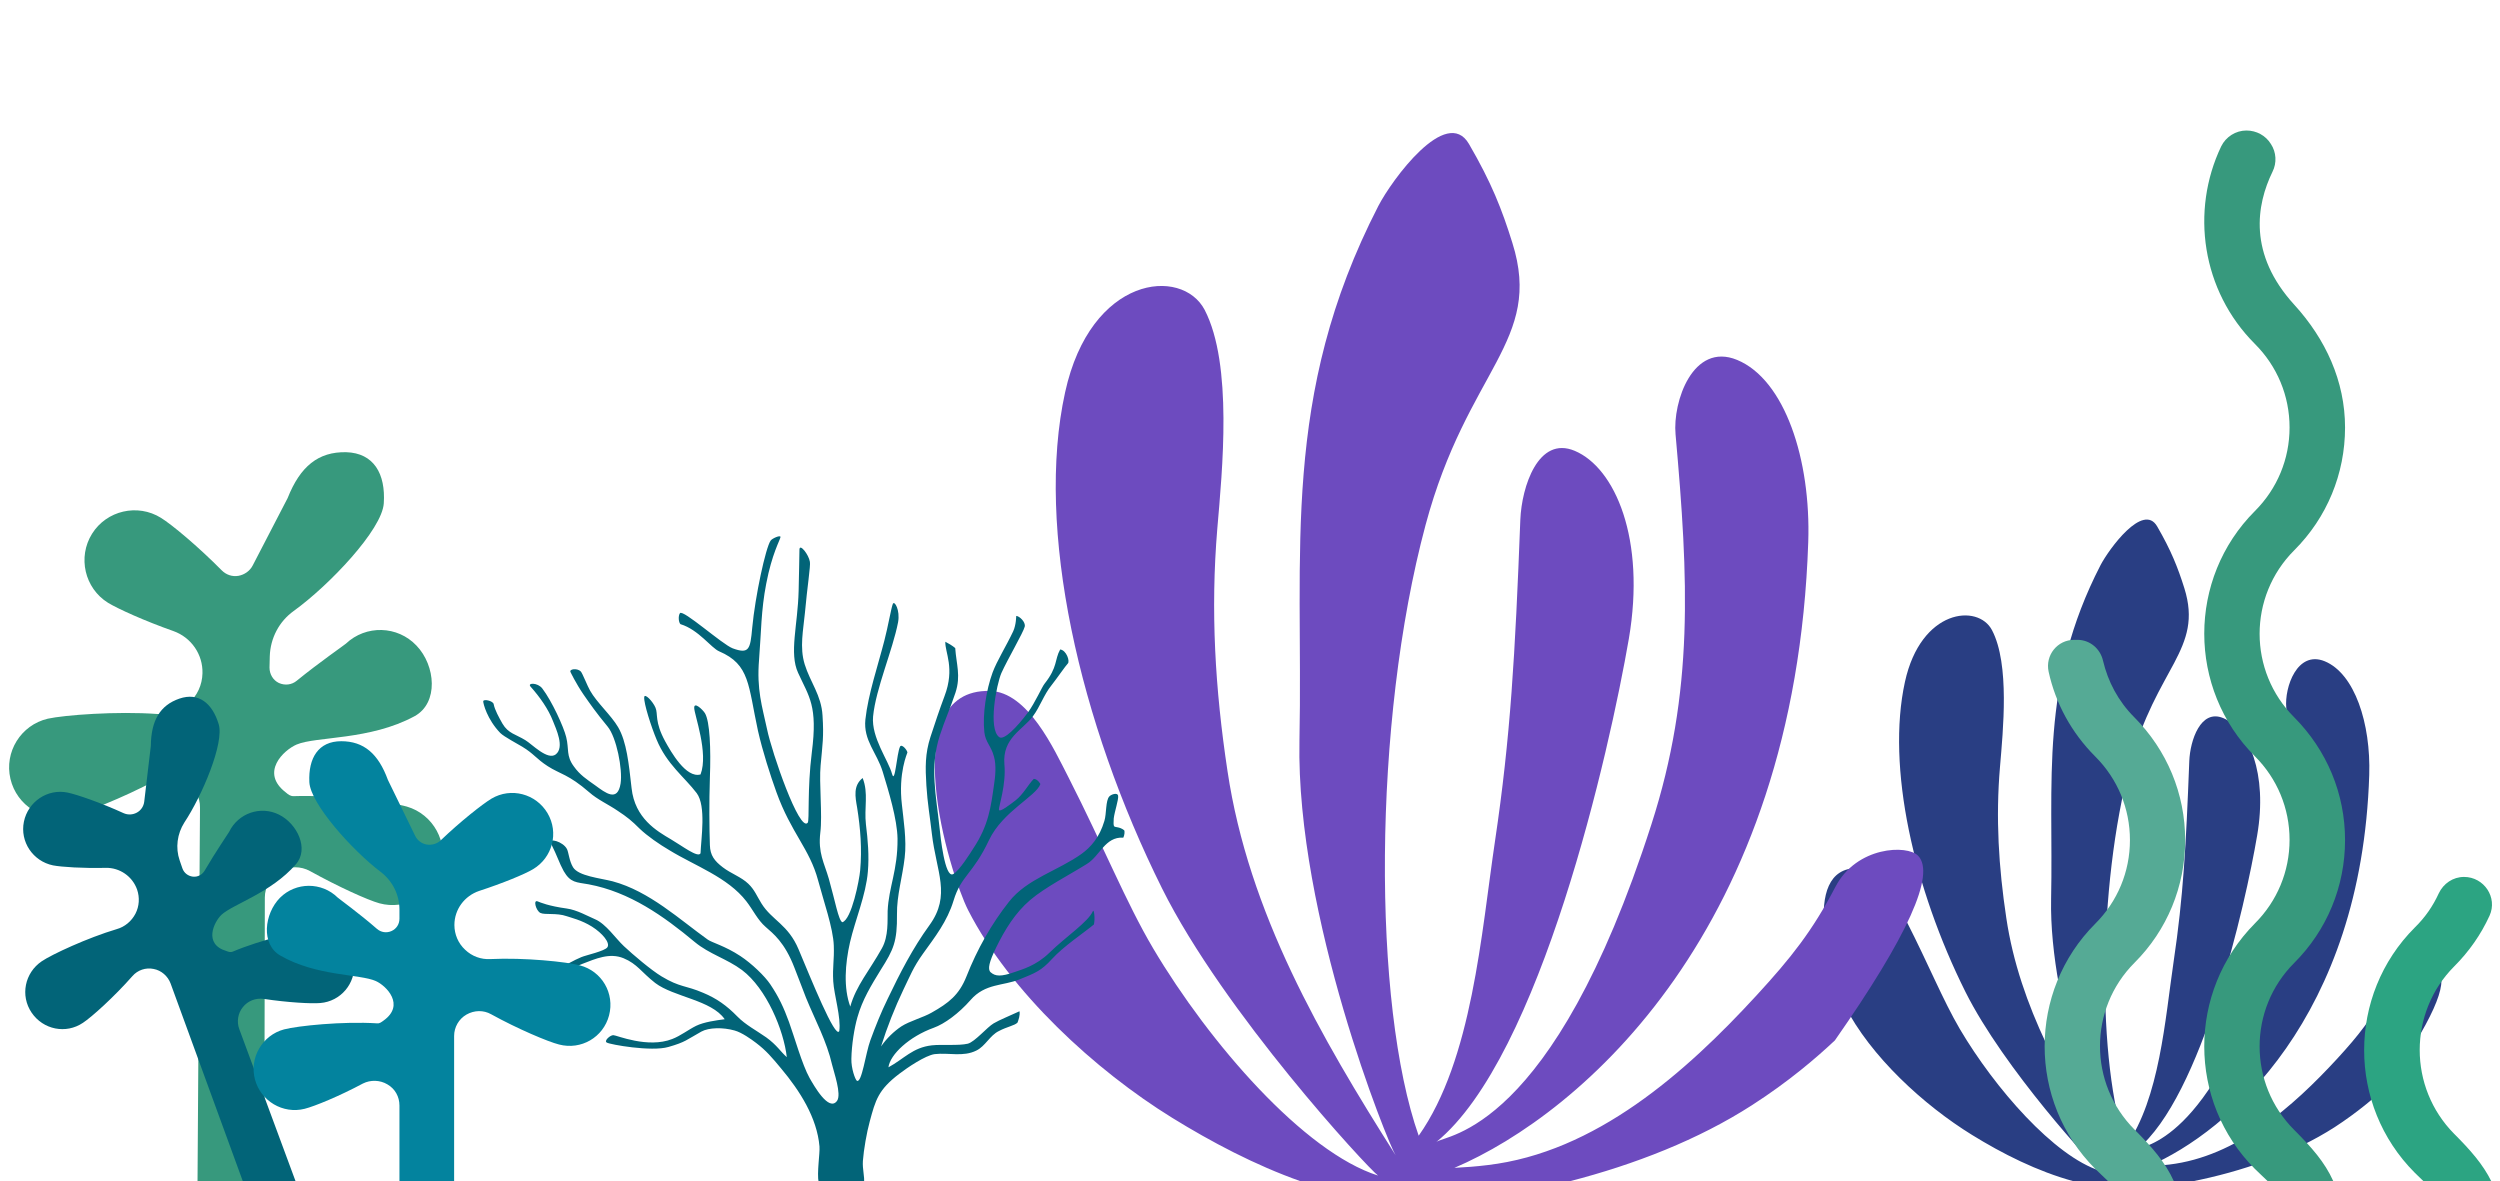 <svg xmlns:i="http://ns.adobe.com/AdobeIllustrator/10.0/" xmlns="http://www.w3.org/2000/svg" version="1.1" x="0" y="0" viewBox="0 0 91 43" enable-background="new 0 0 91 43" xml:space="preserve"><g>  <path fill="#293E83" d="M75.49 43c-1.33-0.36-2.61-1.01-3.71-1.69 -1.75-1.08-3.69-2.85-4.64-4.72 -0.43-0.85-1.7-5.03 0.49-4.99 0.87 0.02 1.46 1.33 1.78 1.96 0.8 1.57 1.31 2.84 1.93 3.9 1.27 2.15 3.43 4.63 5.11 5.16 -0.24-0.17-3.51-3.72-4.91-6.52 -1.88-3.77-2.88-8.18-2.2-11.28 0.58-2.65 2.66-2.86 3.17-1.88 0.65 1.24 0.4 3.65 0.29 4.97 -0.16 1.87-0.05 3.65 0.23 5.51 0.48 3.22 2.12 6.05 3.82 8.74 -0.17-0.25-2.27-5.44-2.19-9.43 0.09-4.3-0.43-7.83 1.8-12.16 0.31-0.59 1.55-2.29 2.06-1.41 0.51 0.88 0.75 1.49 0.99 2.25 0.7 2.24-1.03 2.88-1.97 6.41 -1.2 4.5-1.2 10.9-0.15 13.89 1.22-1.73 1.42-4.61 1.73-6.71 0.35-2.35 0.45-4.2 0.57-7.3 0.03-0.74 0.41-1.91 1.24-1.56 0.92 0.39 1.62 2.01 1.23 4.27 -0.43 2.54-2.01 9.51-4.38 11.44 0.2-0.17 2.63-0.18 4.89-7.22 0.97-3.02 0.85-5.58 0.55-8.87 -0.07-0.74 0.4-2.1 1.4-1.69 1.09 0.45 1.68 2.26 1.62 4.14 -0.28 8.8-5.12 12.99-8.03 14.24 0.25-0.02 0.5-0.03 0.75-0.06 2.45-0.29 4.5-2.1 6.12-3.86 0.78-0.85 1.26-1.46 1.79-2.47 0.48-0.92 1.64-0.96 1.88-0.7 0.4 0.42-0.23 1.82-1.89 4.2 -0.42 0.39-1.05 0.93-1.88 1.47 -1.51 0.97-3.39 1.62-5.22 1.98C79.22 43.1 77.09 43.05 75.49 43z"/>  <path fill="#6D4BBF" d="M47.35 43c-1.67-0.59-3.27-1.44-4.68-2.31 -2.8-1.73-5.9-4.57-7.43-7.56 -0.69-1.36-2.72-8.06 0.79-7.98 1.39 0.03 2.34 2.13 2.86 3.14 1.28 2.51 2.09 4.55 3.09 6.24 2.04 3.44 5.49 7.41 8.18 8.26 -0.38-0.28-5.62-5.95-7.86-10.45 -3.01-6.05-4.62-13.1-3.53-18.06 0.93-4.25 4.25-4.58 5.08-3 1.03 1.99 0.64 5.85 0.46 7.96 -0.25 2.99-0.08 5.84 0.37 8.82 0.77 5.16 3.39 9.68 6.12 13.99 -0.27-0.41-3.63-8.71-3.5-15.09 0.14-6.89-0.69-12.54 2.87-19.46 0.49-0.95 2.48-3.67 3.3-2.26s1.2 2.38 1.58 3.6c1.13 3.59-1.64 4.6-3.16 10.27 -1.93 7.2-1.93 17.46-0.25 22.23 1.95-2.76 2.28-7.38 2.78-10.74 0.56-3.76 0.73-6.73 0.92-11.69 0.05-1.19 0.65-3.06 1.98-2.5 1.47 0.62 2.59 3.21 1.97 6.84 -0.7 4.06-3.21 15.23-7.01 18.32 0.33-0.28 4.21-0.29 7.83-11.56 1.56-4.84 1.35-8.93 0.88-14.2 -0.11-1.18 0.63-3.37 2.24-2.71 1.74 0.72 2.69 3.63 2.59 6.63C65.35 33.8 57.6 40.52 52.94 42.51c0.4-0.02 0.8-0.05 1.2-0.1 3.93-0.46 7.21-3.36 9.8-6.18 1.25-1.36 2.03-2.34 2.87-3.95 0.77-1.48 2.62-1.54 3.01-1.13 0.64 0.67-0.37 2.91-3.03 6.72 -0.67 0.63-1.68 1.5-3.02 2.36 -1.94 1.25-4.27 2.16-6.64 2.77C53.56 43.06 50.91 43.06 47.35 43z"/>  <path fill="#026478" d="M40.55 30.07c-0.02-0.04-0.02-0.14-0.01-0.28 0.03-0.25 0.18-0.68 0.16-0.82 -0.02-0.14-0.26-0.05-0.32 0.02 -0.14 0.15-0.1 0.63-0.18 0.89 -0.18 0.61-0.5 0.96-0.83 1.2 -0.85 0.61-1.99 0.91-2.64 1.74 -0.64 0.81-1.16 1.73-1.55 2.72 -0.27 0.68-0.65 0.97-1.27 1.32 -0.29 0.17-0.81 0.31-1.1 0.5 -0.27 0.18-0.54 0.44-0.74 0.73 0.22-0.7 0.5-1.41 0.82-2.08 0.23-0.47 0.35-0.8 0.71-1.3 0.43-0.6 0.88-1.17 1.11-1.93 0.28-0.92 0.7-0.95 1.29-2.2 0.5-1.05 1.71-1.59 1.87-2.04 0 0-0.09-0.18-0.24-0.19 -0.22 0.23-0.38 0.56-0.66 0.78 -0.17 0.13-0.6 0.47-0.61 0.34 -0.01-0.11 0.27-0.91 0.2-1.65 -0.08-0.96 0.67-1.25 1.04-1.75 0.26-0.35 0.4-0.79 0.67-1.12 0.19-0.24 0.52-0.72 0.6-0.8 0.08-0.08-0.05-0.48-0.28-0.51 -0.21 0.38-0.08 0.63-0.57 1.25 -0.09 0.11-0.34 0.68-0.6 1.04 -0.41 0.55-0.88 1.03-1.05 0.9 -0.41-0.3-0.1-1.91 0.08-2.33 0.22-0.49 0.8-1.48 0.85-1.69 0.04-0.17-0.2-0.39-0.31-0.39 0 0 0 0.32-0.11 0.56 -0.26 0.55-0.59 1.07-0.75 1.5 -0.23 0.63-0.37 1.51-0.3 2.17 0.04 0.37 0.25 0.5 0.35 0.89 0.09 0.31 0.05 0.73 0 1.04 -0.11 0.77-0.19 1.46-0.75 2.3 -0.1 0.16-0.52 0.83-0.74 0.94 -0.3 0.15-0.46-1.39-0.49-1.68 -0.12-1.17-0.37-2.2 0.01-3.37 0.17-0.53 0.4-1.04 0.57-1.56 0.2-0.61 0.03-1.03-0.01-1.62 -0.09-0.08-0.26-0.18-0.36-0.23 -0.02 0.38 0.36 0.96-0.03 1.98 -0.18 0.48-0.35 0.99-0.51 1.48 -0.2 0.62-0.19 1.11-0.15 1.77 0.04 0.65 0.13 1.14 0.2 1.76 0.16 1.39 0.71 2.23-0.09 3.33 -0.61 0.84-1.07 1.74-1.52 2.68 -0.24 0.49-0.44 0.99-0.63 1.51 -0.17 0.46-0.31 1.57-0.49 1.47 -0.06-0.04-0.21-0.45-0.2-0.8 0.01-0.52 0.11-1.13 0.22-1.51 0.18-0.64 0.5-1.16 0.85-1.73 0.47-0.74 0.6-1.03 0.59-2.02 -0.01-0.68 0.2-1.36 0.28-2.06 0.08-0.64-0.05-1.43-0.1-1.92 -0.14-1.17 0.2-1.89 0.2-1.91 -0.01-0.09-0.21-0.33-0.27-0.21 -0.12 0.25-0.18 1.39-0.29 0.99 -0.13-0.49-0.76-1.32-0.69-2.09 0.1-1.02 0.71-2.4 0.91-3.43 0.08-0.44-0.13-0.8-0.19-0.67 -0.06 0.14-0.18 0.85-0.31 1.34 -0.23 0.9-0.59 1.95-0.69 2.87 -0.08 0.76 0.42 1.21 0.63 1.9 0.21 0.69 0.53 1.73 0.54 2.44 0.01 1.15-0.32 1.75-0.36 2.63 -0.01 0.33 0.04 0.92-0.21 1.36 -0.45 0.81-0.94 1.36-1.15 2.12 -0.25-0.68-0.19-1.55-0.01-2.34 0.19-0.82 0.58-1.72 0.65-2.57 0.05-0.59 0-1.15-0.07-1.72 -0.07-0.6 0.1-1.14-0.12-1.69 -0.35 0.28-0.27 0.68-0.2 1.08 0.12 0.76 0.18 1.5 0.11 2.28 -0.03 0.35-0.31 1.79-0.65 1.89 -0.14-0.07-0.26-0.77-0.49-1.58 -0.17-0.59-0.4-0.94-0.31-1.69 0.08-0.63-0.05-1.8 0.01-2.44 0.07-0.78 0.12-1.03 0.07-1.81 -0.04-0.74-0.45-1.22-0.65-1.87 -0.19-0.62-0.05-1.24 0.01-1.88 0.08-0.9 0.21-1.71 0.18-1.85 -0.04-0.26-0.37-0.68-0.38-0.45 0 0.27-0.02 0.93-0.03 1.51 -0.03 1.25-0.35 2.26-0.02 2.98 0.4 0.88 0.72 1.19 0.5 2.9 -0.17 1.35-0.08 2.48-0.15 2.56 -0.3 0.35-1.3-2.54-1.48-3.41 -0.18-0.84-0.38-1.43-0.29-2.53 0.08-1 0.07-1.78 0.26-2.76 0.21-1.1 0.5-1.58 0.52-1.7 0.01-0.09-0.31 0.05-0.36 0.13 -0.18 0.26-0.56 2.01-0.67 3.18 -0.07 0.77-0.11 0.96-0.71 0.74 -0.39-0.15-1.81-1.43-1.92-1.28 -0.07 0.1-0.05 0.34 0.02 0.4 0.66 0.2 1.12 0.87 1.41 0.99 1.12 0.48 1.05 1.23 1.41 2.89 0.17 0.75 0.45 1.62 0.67 2.23 0.54 1.5 1.21 2.06 1.52 3.22 0.19 0.72 0.55 1.74 0.57 2.37 0.02 0.53-0.05 0.77-0.02 1.3 0.03 0.5 0.29 1.32 0.22 1.81 -0.14 0.32-1.05-1.95-1.48-2.97 -0.38-0.91-0.97-1.06-1.35-1.67 -0.17-0.27-0.25-0.5-0.48-0.72 -0.26-0.25-0.63-0.37-0.93-0.6 -0.3-0.23-0.46-0.43-0.47-0.81 -0.02-0.59-0.03-1.56 0-2.44 0.04-1.07 0-2.06-0.18-2.36 -0.09-0.14-0.4-0.43-0.39-0.19 0 0.24 0.53 1.64 0.23 2.42 -0.53 0.15-1.08-0.83-1.29-1.21 -0.39-0.72-0.25-0.99-0.35-1.22 -0.09-0.22-0.4-0.55-0.41-0.38 -0.02 0.22 0.26 1.09 0.45 1.54 0.37 0.9 1.02 1.37 1.46 1.95 0.35 0.47 0.16 1.65 0.14 2.19 -0.09 0.18-0.67-0.27-1.08-0.51 -0.51-0.3-1.31-0.76-1.43-1.86 -0.1-0.89-0.18-1.69-0.49-2.22 -0.25-0.43-0.78-0.9-1.02-1.33 -0.09-0.15-0.28-0.64-0.34-0.7 -0.13-0.13-0.44-0.09-0.37 0.03 0 0 0.19 0.4 0.47 0.81 0.23 0.33 0.45 0.65 0.88 1.17 0.32 0.39 0.55 1.55 0.47 2.07 -0.11 0.69-0.55 0.34-0.92 0.07 -0.31-0.22-0.56-0.38-0.78-0.69 -0.29-0.39-0.17-0.63-0.28-1.07 -0.09-0.37-0.52-1.31-0.87-1.77 -0.17-0.22-0.55-0.21-0.43-0.07 0.34 0.38 0.65 0.82 0.82 1.26 0.11 0.28 0.43 0.95 0.1 1.21 -0.3 0.23-0.87-0.38-1.11-0.52 -0.34-0.21-0.62-0.24-0.83-0.6 -0.13-0.23-0.28-0.5-0.32-0.71 -0.02-0.12-0.38-0.2-0.38-0.1 0 0.08 0.14 0.65 0.62 1.15 0.14 0.14 0.64 0.4 0.8 0.5 0.43 0.26 0.51 0.44 0.93 0.71 0.45 0.29 0.75 0.29 1.51 0.95 0.29 0.26 0.71 0.45 1.03 0.67 0.35 0.23 0.52 0.37 0.8 0.65 0.28 0.27 0.73 0.58 1.09 0.79 0.93 0.57 2.12 0.98 2.8 1.86 0.24 0.31 0.41 0.68 0.7 0.93 0.27 0.24 0.69 0.55 1.05 1.49 0.14 0.35 0.27 0.71 0.42 1.09 0.34 0.83 0.75 1.57 0.95 2.44 0.06 0.26 0.35 1.07 0.18 1.31 -0.3 0.42-0.85-0.57-1-0.83 -0.27-0.48-0.56-1.52-0.75-2.04 -0.19-0.52-0.37-0.91-0.68-1.37 -0.2-0.3-0.68-0.76-1.09-1.03 -0.56-0.37-1.04-0.49-1.19-0.6 -1.01-0.72-2.12-1.76-3.46-2.12 -0.47-0.12-1.24-0.19-1.44-0.51 -0.14-0.23-0.16-0.54-0.22-0.66 -0.14-0.28-0.68-0.42-0.59-0.22 0.25 0.5 0.3 0.71 0.47 1.02 0.25 0.43 0.46 0.4 0.91 0.48 1.49 0.28 2.72 1.15 3.86 2.1 0.53 0.44 1.17 0.61 1.72 1.02 0.89 0.67 1.52 2.19 1.63 3.17 -0.22-0.19-0.36-0.44-0.75-0.72 -0.34-0.24-0.76-0.46-1.05-0.76 -0.39-0.4-0.76-0.66-1.24-0.86 -0.65-0.28-0.84-0.19-1.52-0.6 -0.38-0.23-1.04-0.79-1.37-1.1 -0.3-0.28-0.65-0.81-1.05-0.98 -0.26-0.11-0.66-0.34-1.03-0.39 -0.66-0.09-0.96-0.22-1.06-0.26 -0.17-0.07-0.06 0.34 0.1 0.42 0.16 0.08 0.59-0.01 0.96 0.12 0.14 0.05 0.54 0.14 0.92 0.38 0.38 0.24 0.67 0.59 0.56 0.75 -0.09 0.14-0.79 0.29-0.95 0.36 -0.53 0.22-1.32 0.74-1.33 0.84 -0.02 0.09 0.03 0.24 0.22 0.31 0.21-0.41 0.61-0.7 1.16-0.91 0.47-0.18 0.98-0.41 1.49-0.2 0.5 0.21 0.64 0.5 1.15 0.9 0.67 0.51 2.05 0.62 2.53 1.32 -0.31 0.04-0.75 0.1-1.04 0.24 -0.3 0.15-0.56 0.36-0.87 0.48 -0.89 0.35-2.03-0.14-2.14-0.14 -0.11-0.01-0.36 0.21-0.24 0.27 0.11 0.07 1.62 0.34 2.24 0.16 0.63-0.18 0.66-0.26 1.2-0.56 0.27-0.15 0.79-0.16 1.21-0.04 0.26 0.07 0.61 0.32 0.78 0.45 0.37 0.28 0.58 0.53 0.92 0.94 0.67 0.8 1.3 1.78 1.39 2.83 0.02 0.26-0.1 0.96-0.03 1.31 0.02 0.07 1.63 0.1 1.65 0 0.03-0.19-0.06-0.48-0.04-0.78 0.03-0.41 0.14-1.04 0.25-1.44 0.21-0.78 0.31-1.15 1.07-1.73 0.3-0.23 0.95-0.67 1.29-0.72 0.52-0.06 1.04 0.11 1.52-0.13 0.33-0.16 0.49-0.55 0.82-0.71 0.3-0.16 0.58-0.2 0.68-0.31 0.03-0.09 0.1-0.26 0.07-0.41 -0.34 0.16-0.72 0.31-0.94 0.44 -0.24 0.14-0.68 0.67-0.94 0.74 -0.34 0.08-0.94 0.02-1.31 0.06 -0.7 0.08-1.01 0.49-1.58 0.8 0.06-0.47 0.76-1.12 1.65-1.44 0.39-0.14 0.91-0.52 1.34-1.01 0.53-0.61 1.19-0.51 1.78-0.75 0.57-0.23 0.79-0.31 1.18-0.74 0.43-0.47 1.13-0.93 1.53-1.26 0.05-0.23 0-0.58-0.04-0.48 -0.17 0.39-1 0.94-1.57 1.5 -0.5 0.49-1.02 0.62-1.27 0.71 -0.51 0.18-0.71 0.16-0.88 0.01 -0.12-0.11-0.05-0.38 0.2-0.9 0.32-0.65 0.69-1.26 1.24-1.73 0.54-0.46 1.42-0.91 2.06-1.31 0.48-0.29 0.66-1 1.33-0.96 0.04-0.08 0.06-0.22 0.03-0.27C40.74 30.08 40.59 30.13 40.55 30.07z"/>  <path fill="#37997D" d="M82.08 42.55c0.17 0.17 0.33 0.31 0.47 0.45 1.3 0.03 0.42 0.06 2.38-0.01 -0.31-0.69-0.79-1.23-1.42-1.86 -1.68-1.68-1.68-4.4 0-6.08 1.19-1.19 1.85-2.78 1.85-4.47 0-1.69-0.66-3.27-1.85-4.47 -1.68-1.68-1.68-4.4 0-6.08 1.19-1.19 1.85-2.78 1.85-4.47s-0.71-3.22-1.85-4.47c-1.68-1.84-1.38-3.63-0.79-4.84 0.16-0.32 0.14-0.71-0.06-1.01 -0.19-0.31-0.53-0.49-0.89-0.49h0c-0.39 0-0.75 0.23-0.92 0.58 -1.12 2.35-0.71 5.25 1.23 7.19 0.81 0.81 1.26 1.89 1.26 3.04s-0.45 2.23-1.26 3.04c-2.46 2.46-2.46 6.47 0 8.93 0.81 0.81 1.26 1.89 1.26 3.04 0 1.15-0.45 2.23-1.26 3.04C79.62 36.09 79.62 40.09 82.08 42.55z"/>  <path fill="#2CA482" d="M89.33 35.18c0.55-0.55 0.98-1.17 1.29-1.85 0.3-0.66-0.2-1.41-0.93-1.41l0 0c-0.4 0-0.75 0.24-0.92 0.6 -0.21 0.46-0.5 0.88-0.87 1.24 -2.46 2.46-2.46 6.47 0 8.93 0.12 0.12 0.23 0.22 0.33 0.32 1.18 0.03 0.74 0.03 2.46 0 -0.31-0.63-0.77-1.15-1.36-1.74C87.66 39.58 87.66 36.86 89.33 35.18z"/>  <path fill="#55AA95" d="M79.54 30.58c0-1.69-0.66-3.27-1.85-4.47 -0.59-0.59-0.96-1.3-1.14-2.06 -0.1-0.44-0.48-0.76-0.93-0.76h-0.12c-0.61 0-1.06 0.56-0.93 1.16 0.25 1.14 0.82 2.21 1.7 3.09 0.81 0.81 1.26 1.89 1.26 3.04 0 1.15-0.45 2.23-1.26 3.04 -2.46 2.46-2.46 6.47 0 8.93 0.17 0.17 0.33 0.31 0.47 0.45 1.83 0.06 0.43 0 2.39 0 -0.31-0.69-0.79-1.24-1.43-1.88 -1.68-1.68-1.68-4.4 0-6.08C78.88 33.86 79.54 32.27 79.54 30.58z"/>  <path fill="#37997D" d="M16.05 31.62c0.28-0.96-0.28-1.98-1.24-2.26 -0.59-0.17-2.61-0.43-4.13-0.38 -0.11 0-0.19-0.06-0.27-0.13 -0.96-0.73-0.08-1.55 0.39-1.75 0.71-0.3 2.67-0.15 4.29-1.03 0.88-0.48 0.77-1.84 0.07-2.57 -0.69-0.73-1.84-0.76-2.57-0.07 -0.04 0.04-0.98 0.69-1.79 1.35 -0.18 0.15-0.43 0.18-0.65 0.08 -0.21-0.1-0.34-0.32-0.34-0.56l0.01-0.41c0.02-0.66 0.34-1.27 0.87-1.65 1.29-0.93 3.22-2.96 3.28-3.92 0.07-1.07-0.36-1.83-1.37-1.86 -1.01-0.02-1.67 0.51-2.13 1.67l-1.27 2.45c-0.1 0.2-0.3 0.34-0.52 0.38 -0.23 0.04-0.45-0.04-0.61-0.2 -0.86-0.87-1.82-1.67-2.21-1.91 -0.85-0.53-1.98-0.27-2.51 0.58 -0.53 0.85-0.27 1.98 0.58 2.51 0.36 0.22 1.33 0.66 2.38 1.03 0.65 0.23 1.08 0.85 1.06 1.54 -0.01 0.42-0.19 0.81-0.5 1.09 -0.31 0.28-0.72 0.42-1.13 0.39 -1.5-0.11-3.41 0.04-4 0.17 -0.98 0.23-1.59 1.21-1.36 2.19 0.23 0.98 1.21 1.59 2.19 1.36 0.5-0.12 1.89-0.66 3.09-1.3 0.34-0.18 0.76-0.17 1.09 0.03 0.33 0.2 0.54 0.57 0.53 0.96L7.19 43h2.43l0.02-10.33c0-0.39 0.21-0.75 0.55-0.95 0.34-0.2 0.76-0.2 1.1-0.01 1.03 0.57 2.09 1.05 2.52 1.17C14.76 33.14 15.77 32.59 16.05 31.62z"/>  <path fill="#026478" d="M12.89 35.06c-0.06-0.74-0.71-1.3-1.45-1.24 -0.46 0.04-1.93 0.38-2.97 0.82 -0.07 0.03-0.15 0.01-0.22-0.02 -0.86-0.25-0.46-1.06-0.19-1.32 0.42-0.39 1.81-0.8 2.71-1.84 0.49-0.56 0.05-1.48-0.62-1.81 -0.67-0.33-1.48-0.05-1.81 0.63 -0.02 0.04-0.5 0.74-0.89 1.41 -0.09 0.15-0.25 0.24-0.43 0.22 -0.17-0.02-0.32-0.13-0.38-0.3l-0.1-0.29c-0.16-0.46-0.09-0.97 0.17-1.38 0.65-0.98 1.46-2.9 1.25-3.58 -0.23-0.76-0.73-1.17-1.43-0.93s-1.03 0.79-1.04 1.72l-0.24 2.03c-0.02 0.17-0.12 0.32-0.27 0.4s-0.32 0.09-0.48 0.02c-0.83-0.38-1.7-0.68-2.04-0.75 -0.73-0.15-1.44 0.33-1.59 1.06 -0.15 0.73 0.33 1.44 1.06 1.59 0.31 0.06 1.1 0.11 1.92 0.09 0.51-0.01 0.97 0.31 1.14 0.79l0 0c0.1 0.29 0.08 0.61-0.06 0.88 -0.14 0.27-0.39 0.48-0.68 0.56 -1.07 0.32-2.36 0.92-2.73 1.17 -0.62 0.42-0.79 1.25-0.37 1.87 0.42 0.62 1.25 0.79 1.87 0.37 0.32-0.21 1.14-0.95 1.8-1.7 0.19-0.22 0.49-0.32 0.77-0.26 0.28 0.05 0.52 0.26 0.62 0.53L8.84 43h1.92l-2.05-5.54c-0.1-0.27-0.05-0.58 0.13-0.8 0.18-0.23 0.47-0.34 0.76-0.3 0.87 0.13 1.73 0.18 2.06 0.15C12.4 36.45 12.95 35.8 12.89 35.06z"/>  <path fill="#03839E" d="M9.28 39.29c-0.21-0.79 0.27-1.61 1.06-1.82 0.49-0.13 2.14-0.3 3.39-0.22 0.09 0.01 0.16-0.05 0.23-0.1 0.8-0.57 0.1-1.27-0.28-1.44 -0.58-0.26-2.17-0.17-3.48-0.93 -0.71-0.41-0.58-1.52-0.01-2.1 0.58-0.58 1.52-0.58 2.1-0.01 0.04 0.04 0.79 0.58 1.43 1.14 0.15 0.13 0.35 0.16 0.53 0.08 0.18-0.08 0.29-0.25 0.29-0.45v-0.33c0-0.54-0.25-1.04-0.68-1.37 -1.03-0.78-2.56-2.48-2.6-3.27 -0.04-0.88 0.33-1.49 1.16-1.49 0.82 0 1.35 0.45 1.7 1.41l0.99 2.03c0.08 0.17 0.24 0.29 0.42 0.32 0.18 0.03 0.37-0.02 0.51-0.15 0.72-0.69 1.52-1.32 1.85-1.52 0.71-0.42 1.62-0.18 2.04 0.53 0.42 0.71 0.18 1.62-0.53 2.04 -0.3 0.18-1.1 0.51-1.96 0.79 -0.53 0.18-0.9 0.67-0.9 1.24 0 0.34 0.14 0.67 0.39 0.9 0.25 0.24 0.58 0.36 0.92 0.34 1.23-0.06 2.79 0.1 3.26 0.23 0.8 0.21 1.27 1.02 1.06 1.82 -0.21 0.8-1.02 1.27-1.82 1.06 -0.4-0.1-1.51-0.57-2.47-1.1 -0.28-0.16-0.62-0.15-0.9 0.01 -0.28 0.16-0.45 0.46-0.45 0.78V43h-1.99v-2.76c0-0.32-0.16-0.61-0.44-0.77 -0.27-0.16-0.61-0.17-0.89-0.03 -0.86 0.46-1.76 0.83-2.12 0.92C10.3 40.56 9.49 40.08 9.28 39.29z"/></g>
</svg>
